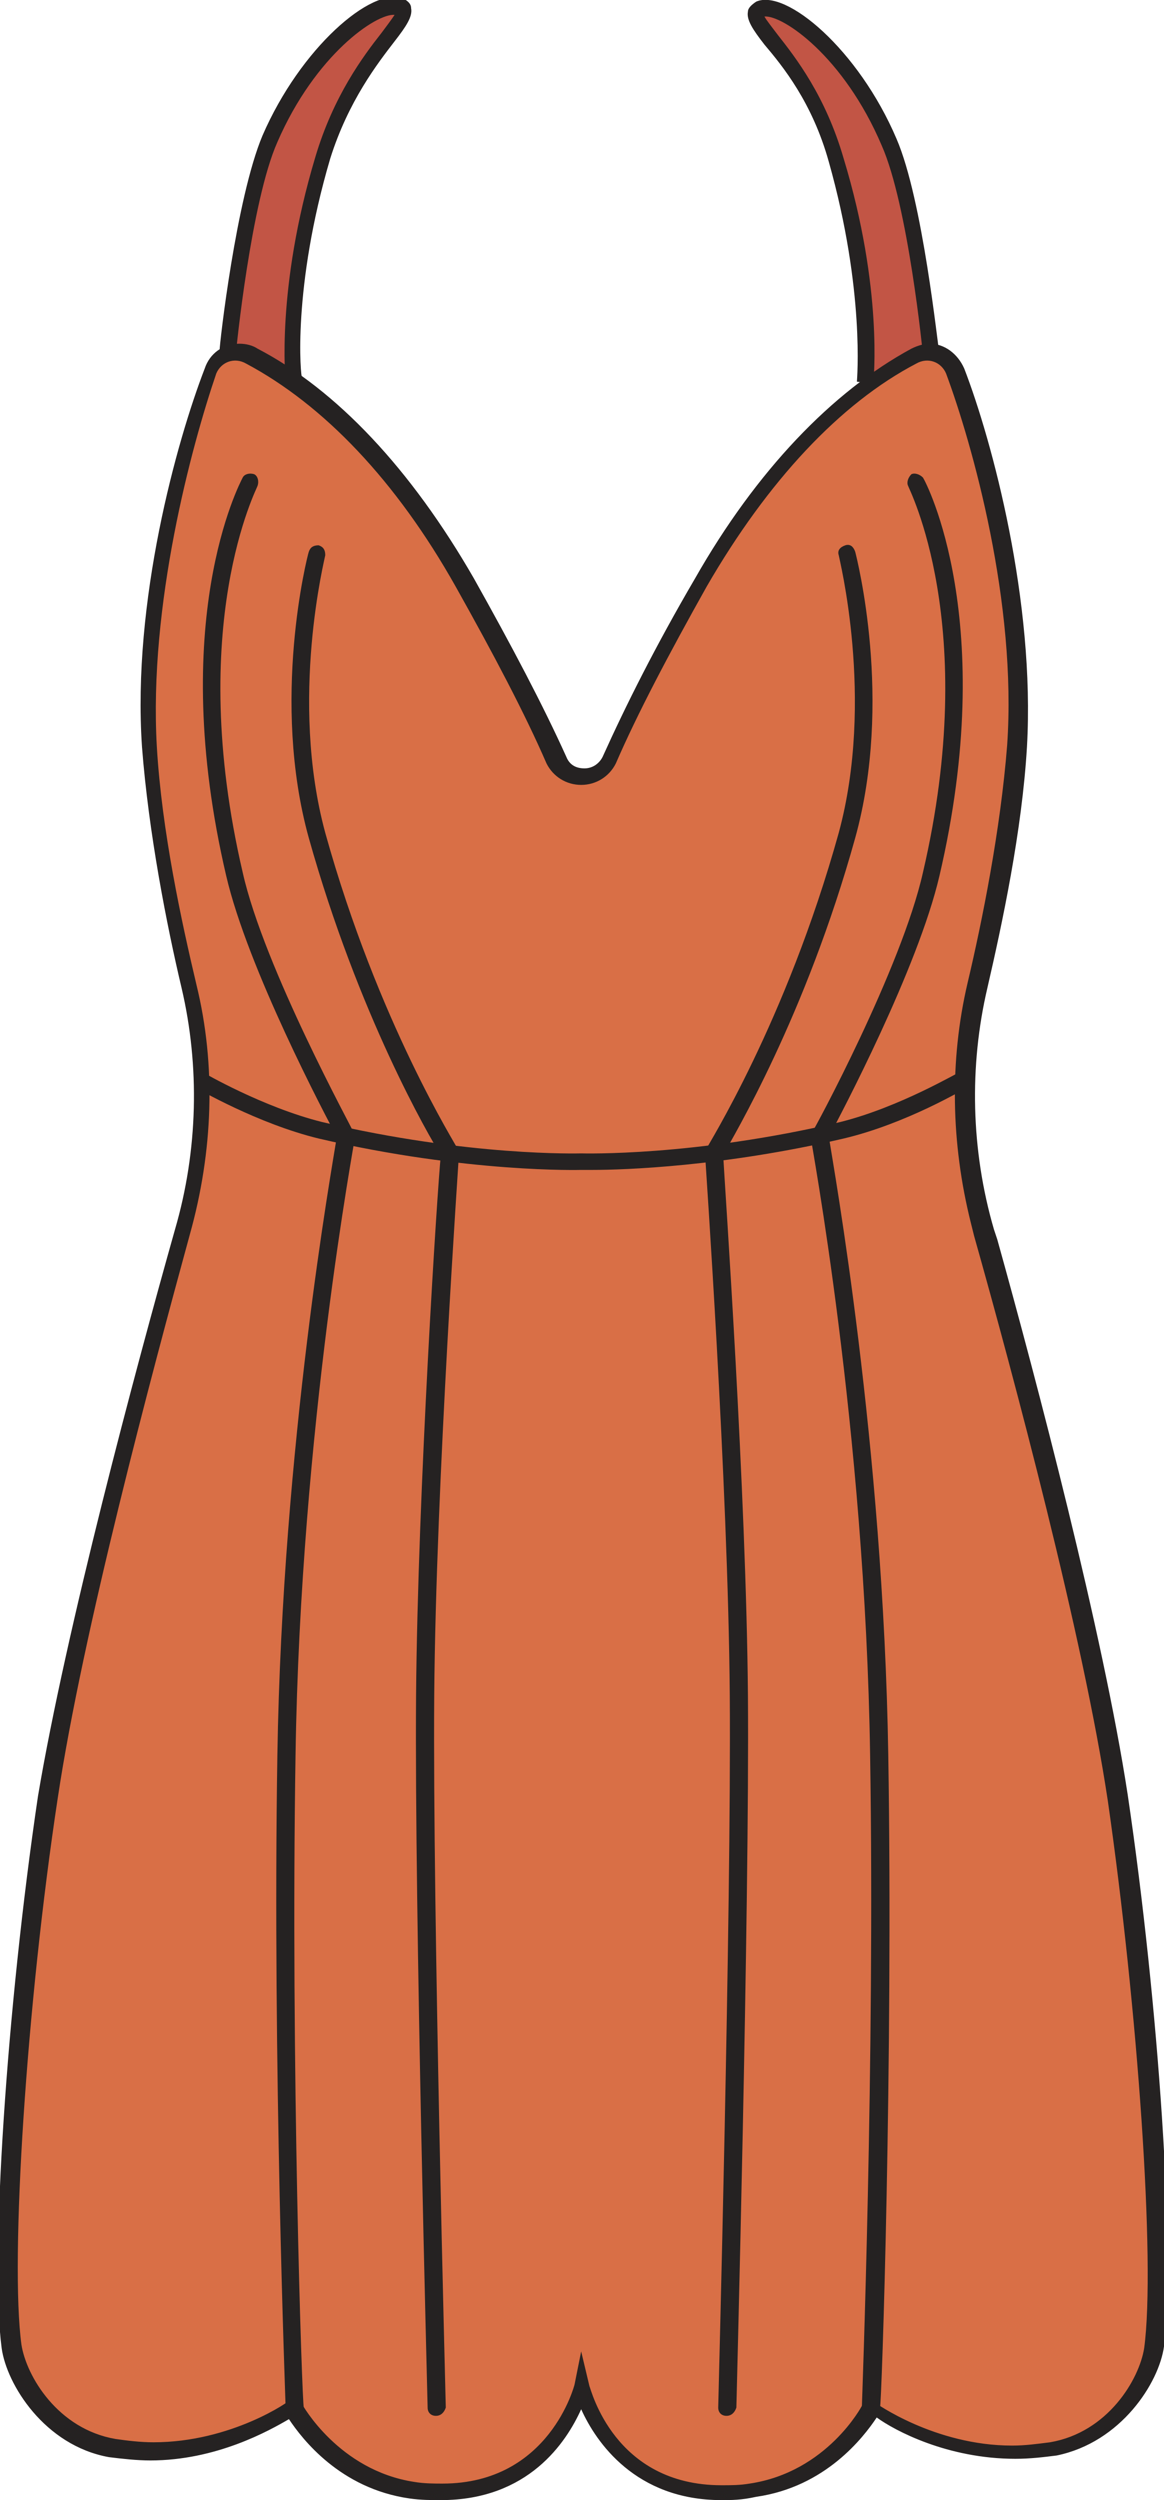 <?xml version="1.0" encoding="utf-8"?>
<!-- Generator: Adobe Illustrator 18.1.0, SVG Export Plug-In . SVG Version: 6.00 Build 0)  -->
<!DOCTYPE svg PUBLIC "-//W3C//DTD SVG 1.1//EN" "http://www.w3.org/Graphics/SVG/1.1/DTD/svg11.dtd">
<svg version="1.1" xmlns="http://www.w3.org/2000/svg" xmlns:xlink="http://www.w3.org/1999/xlink" x="0px" y="0px"
	 viewBox="0 0 70.5 151.3" enable-background="new 0 0 70.5 151.3" xml:space="preserve">
<g id="Слой_6" display="none">
	<rect id="XMLID_2_" x="-453.4" y="-85.1" display="inline" fill="#4891C2" width="1220.5" height="801.9"/>
</g>
<g id="Слой_5">
</g>
<g id="Слой_4">
</g>
<g id="Слой_2">
</g>
<g id="Слой_7" display="none">
</g>
<g id="Слой_8">
	<g id="XMLID_195_">
		<g id="XMLID_116_">
			<path fill="#C25545" d="M13.8,21.4c0,0,0.9-9.1,2.5-12.8c2.4-5.5,6.5-8.6,7.8-8c1.3,0.6-2.7,2.7-4.6,9.1
				c-2.3,8-1.8,13.5-1.8,13.5"/>
			<path fill="#252222" d="M17.3,23.2c0-0.2-0.6-5.7,1.8-13.7c1.1-3.7,2.9-6.1,4-7.5c0.3-0.4,0.6-0.8,0.8-1.1
				c-1.1-0.1-4.8,2.4-7.1,7.7c-1.6,3.6-2.5,12.6-2.5,12.7l-1-0.1c0-0.4,1-9.2,2.6-13c2.3-5.3,6.6-9,8.5-8.3c0.4,0.2,0.5,0.4,0.5,0.6
				c0.1,0.5-0.3,1.1-1,2c-1,1.3-2.8,3.6-3.9,7.1c-2.3,7.8-1.8,13.2-1.7,13.3L17.3,23.2z"/>
		</g>
		<g id="XMLID_115_">
			<path fill="#C25545" d="M56.4,21.4c0,0-0.9-9.1-2.5-12.8c-2.4-5.5-6.5-8.6-7.8-8c-1.3,0.6,2.7,2.7,4.6,9.1
				c2.3,8,1.8,13.5,1.8,13.5"/>
			<path fill="#252222" d="M52.9,23.2l-1-0.1c0-0.1,0.5-5.5-1.7-13.3c-1-3.6-2.8-5.8-3.9-7.1c-0.7-0.9-1.1-1.5-1-2
				c0-0.2,0.2-0.4,0.5-0.6c1.8-0.8,6.2,2.9,8.5,8.3c1.6,3.7,2.5,12.6,2.6,13l-1,0.1c0-0.1-0.9-9.1-2.5-12.7c-2.3-5.4-6-7.9-7.1-7.8
				c0.1,0.2,0.5,0.7,0.8,1.1c1.1,1.4,2.9,3.7,4,7.5C53.5,17.5,52.9,23,52.9,23.2z"/>
		</g>
		<g id="XMLID_119_">
			<path fill="#D96F46" d="M69.8,142c-0.3,2.2-2.5,5.5-6.1,6.1c-6,1.1-11-2.5-11-2.5s-2.2,4.3-7.2,5c-8.5,1.2-10.3-6.3-10.3-6.3
				s-1.8,7.5-10.3,6.3c-5-0.7-7.2-5-7.2-5s-4.9,3.6-11,2.5c-3.6-0.7-5.8-4-6.1-6.1C0,136.9,1,121.7,3,108.8
				c1.5-9.9,5.5-25.1,8.1-34.2c1.4-4.9,1.5-10,0.4-14.9c-1-4.2-2-9.5-2.4-14.5c-0.6-9,2.2-18.7,3.7-22.7c0.4-1.1,1.5-1.4,2.5-0.9
				c4.6,2.4,9,6.9,12.9,13.7c2.8,4.8,4.5,8.3,5.5,10.7c0.6,1.4,2.6,1.4,3.2,0c1.1-2.4,2.8-5.9,5.5-10.7c3.8-6.7,8.3-11.3,12.9-13.7
				c1-0.5,2.1-0.1,2.5,0.9c1.5,4,4.3,13.7,3.7,22.7c-0.3,4.9-1.4,10.3-2.4,14.5c-1.2,4.9-1,10,0.4,14.9h0c2.6,9.1,6.6,24.3,8.1,34.2
				C69.5,121.7,70.5,136.9,69.8,142z"/>
			<path fill="#252222" d="M43.7,151.3c-5.2,0-7.6-3.5-8.5-5.5c-0.9,2-3.2,5.5-8.5,5.5c-0.6,0-1.2,0-1.9-0.1
				c-4.2-0.6-6.5-3.6-7.3-4.8c-1.2,0.7-4.4,2.5-8.4,2.5c-0.8,0-1.7-0.1-2.5-0.2c-3.9-0.7-6.2-4.4-6.5-6.6
				c-0.7-5.3,0.3-20.6,2.2-33.4C4,98.6,8.2,82.9,10.6,74.4c1.4-4.8,1.5-9.9,0.4-14.6c-0.9-3.8-2-9.4-2.4-14.6
				c-0.6-8.8,2.1-18.5,3.8-22.9c0.3-0.9,1.1-1.5,2.1-1.5c0.4,0,0.8,0.1,1.1,0.3c4.8,2.5,9.3,7.3,13.1,13.9c2.3,4.1,4.2,7.7,5.6,10.8
				c0.2,0.5,0.6,0.7,1.1,0.7s0.9-0.3,1.1-0.7c1.4-3.1,3.2-6.7,5.6-10.8c3.7-6.5,8.3-11.3,13.1-13.9c0.4-0.2,0.8-0.3,1.1-0.3
				c0.9,0,1.7,0.6,2.1,1.5c1.7,4.4,4.3,14.1,3.8,22.9c-0.3,5.1-1.5,10.7-2.4,14.6c-1.1,4.7-1,9.8,0.4,14.6l0.2,0.6h0
				c2.4,8.6,6.4,23.8,7.9,33.6c1.9,12.8,2.9,28.1,2.2,33.4c-0.3,2.2-2.6,5.8-6.5,6.6c-0.8,0.1-1.6,0.2-2.5,0.2
				c-4.1,0-7.3-1.7-8.4-2.5c-0.8,1.2-3.1,4.2-7.3,4.8C44.9,151.3,44.3,151.3,43.7,151.3z M35.2,142.3l0.5,2.1c0.1,0.2,1.5,6,8,6
				c0.6,0,1.1,0,1.7-0.1c4.7-0.7,6.8-4.7,6.8-4.7l0.3-0.5l0.5,0.3c0,0,3.6,2.6,8.3,2.6c0.8,0,1.5-0.1,2.3-0.2
				c3.5-0.6,5.4-3.8,5.7-5.7c0.7-5.2-0.4-20.6-2.2-33.1c-1.5-10-5.7-25.7-8.1-34.2L58.8,74h0c-1.2-4.8-1.3-9.8-0.2-14.5
				c0.9-3.8,2-9.3,2.4-14.4c0.6-8.6-2.1-18.2-3.7-22.5c-0.3-0.7-1.1-1-1.8-0.6c-4.6,2.4-9,7.1-12.7,13.5c-2.3,4.1-4.2,7.7-5.5,10.7
				c-0.4,0.8-1.2,1.3-2.1,1.3s-1.7-0.5-2.1-1.3c-1.3-3-3.2-6.6-5.5-10.7c-3.6-6.4-8-11-12.7-13.5c-0.7-0.4-1.5-0.1-1.8,0.6
				C11.6,27,9,36.6,9.5,45.2c0.3,5.1,1.5,10.6,2.4,14.4c1.2,4.9,1,10.1-0.4,15.1C9.2,83.1,5,98.8,3.5,108.8
				c-1.9,12.5-2.9,28-2.2,33.1c0.3,1.9,2.2,5.1,5.7,5.7c0.7,0.1,1.5,0.2,2.3,0.2c4.7,0,8.3-2.5,8.3-2.6L18,145l0.3,0.5
				c0,0,2.2,4,6.8,4.7c0.6,0.1,1.2,0.1,1.7,0.1c6.5,0,8-6,8-6L35.2,142.3z"/>
		</g>
		<g id="XMLID_117_">
			<path fill="#252222" d="M35.9,70.8c-0.4,0-0.7,0-0.7,0c0,0-6.9,0.2-15.9-1.9c-3.7-0.9-7.3-3-7.5-3.1l0.5-0.9c0,0,3.6,2.1,7.2,3
				c8.9,2.1,15.6,1.9,15.7,1.9c0.1,0,6.8,0.2,15.7-1.9c3.6-0.9,7.1-3,7.2-3l0.5,0.9c-0.2,0.1-3.7,2.2-7.5,3.1
				C43.8,70.6,37.8,70.8,35.9,70.8z"/>
		</g>
		<g id="XMLID_118_">
			<path fill="#252222" d="M17.8,146.2c-0.3,0-0.5-0.2-0.5-0.5c0-0.2-0.8-20.9-0.5-39.5c0.3-18.8,3.3-35.5,3.6-37.4
				C19.7,67.5,15,58.6,13.7,53c-3.6-15.4,0.8-23.7,1-24.1c0.1-0.2,0.4-0.3,0.7-0.2c0.2,0.1,0.3,0.4,0.2,0.7c0,0.1-4.4,8.4-0.9,23.4
				c1.3,5.8,6.7,15.6,6.7,15.7c0.1,0.1,0.1,0.2,0.1,0.3c0,0.2-3.3,17.6-3.6,37.4c-0.3,18.6,0.4,39.3,0.5,39.5
				C18.3,146,18.1,146.2,17.8,146.2C17.8,146.2,17.8,146.2,17.8,146.2z"/>
		</g>
		<g id="XMLID_120_">
			<path fill="#252222" d="M52.7,146.2C52.7,146.2,52.7,146.2,52.7,146.2c-0.3,0-0.5-0.2-0.5-0.5c0-0.2,0.8-20.9,0.5-39.5
				c-0.3-19.8-3.6-37.2-3.6-37.4c0-0.1,0-0.2,0.1-0.3c0.1-0.1,5.4-9.9,6.7-15.7c3.5-15-0.9-23.3-0.9-23.4c-0.1-0.2,0-0.5,0.2-0.7
				c0.2-0.1,0.5,0,0.7,0.2c0.2,0.3,4.6,8.7,1,24.1c-1.3,5.6-6,14.5-6.7,15.8c0.3,1.9,3.3,18.6,3.6,37.4c0.3,18.6-0.4,39.3-0.5,39.5
				C53.2,146,53,146.2,52.7,146.2z"/>
		</g>
		<g id="XMLID_122_">
			<path fill="#252222" d="M26.4,146.2c-0.3,0-0.5-0.2-0.5-0.5c0-0.3-0.8-30-0.7-43.1c0.1-12.3,1.3-30.8,1.5-32.7
				c-0.7-1.1-5-8.5-8-19.2c-2.3-8.3-0.1-17,0-17.3c0.1-0.3,0.3-0.4,0.6-0.4c0.3,0.1,0.4,0.3,0.4,0.6c0,0.1-2.2,8.7,0,16.8
				c3.2,11.5,8,19,8,19.1c0.1,0.1,0.1,0.2,0.1,0.3c0,0.2-1.4,20-1.5,32.8c-0.1,13.1,0.7,42.8,0.7,43.1
				C26.9,146,26.7,146.2,26.4,146.2C26.4,146.2,26.4,146.2,26.4,146.2z"/>
		</g>
		<g id="XMLID_123_">
			<path fill="#252222" d="M44,146.2C44,146.2,44,146.2,44,146.2c-0.3,0-0.5-0.2-0.5-0.5c0-0.3,0.8-29.9,0.7-43.1
				c-0.1-12.9-1.5-32.6-1.5-32.8c0-0.1,0-0.2,0.1-0.3c0-0.1,4.8-7.6,8-19.1c2.2-8.1,0-16.7,0-16.8c-0.1-0.3,0.1-0.5,0.4-0.6
				c0.3-0.1,0.5,0.1,0.6,0.4c0.1,0.4,2.3,9,0,17.3c-3,10.8-7.4,18.1-8,19.2c0.1,1.9,1.4,20.4,1.5,32.7c0.1,13.1-0.7,42.8-0.7,43.1
				C44.5,146,44.3,146.2,44,146.2z"/>
		</g>
	</g>
</g>
</svg>

